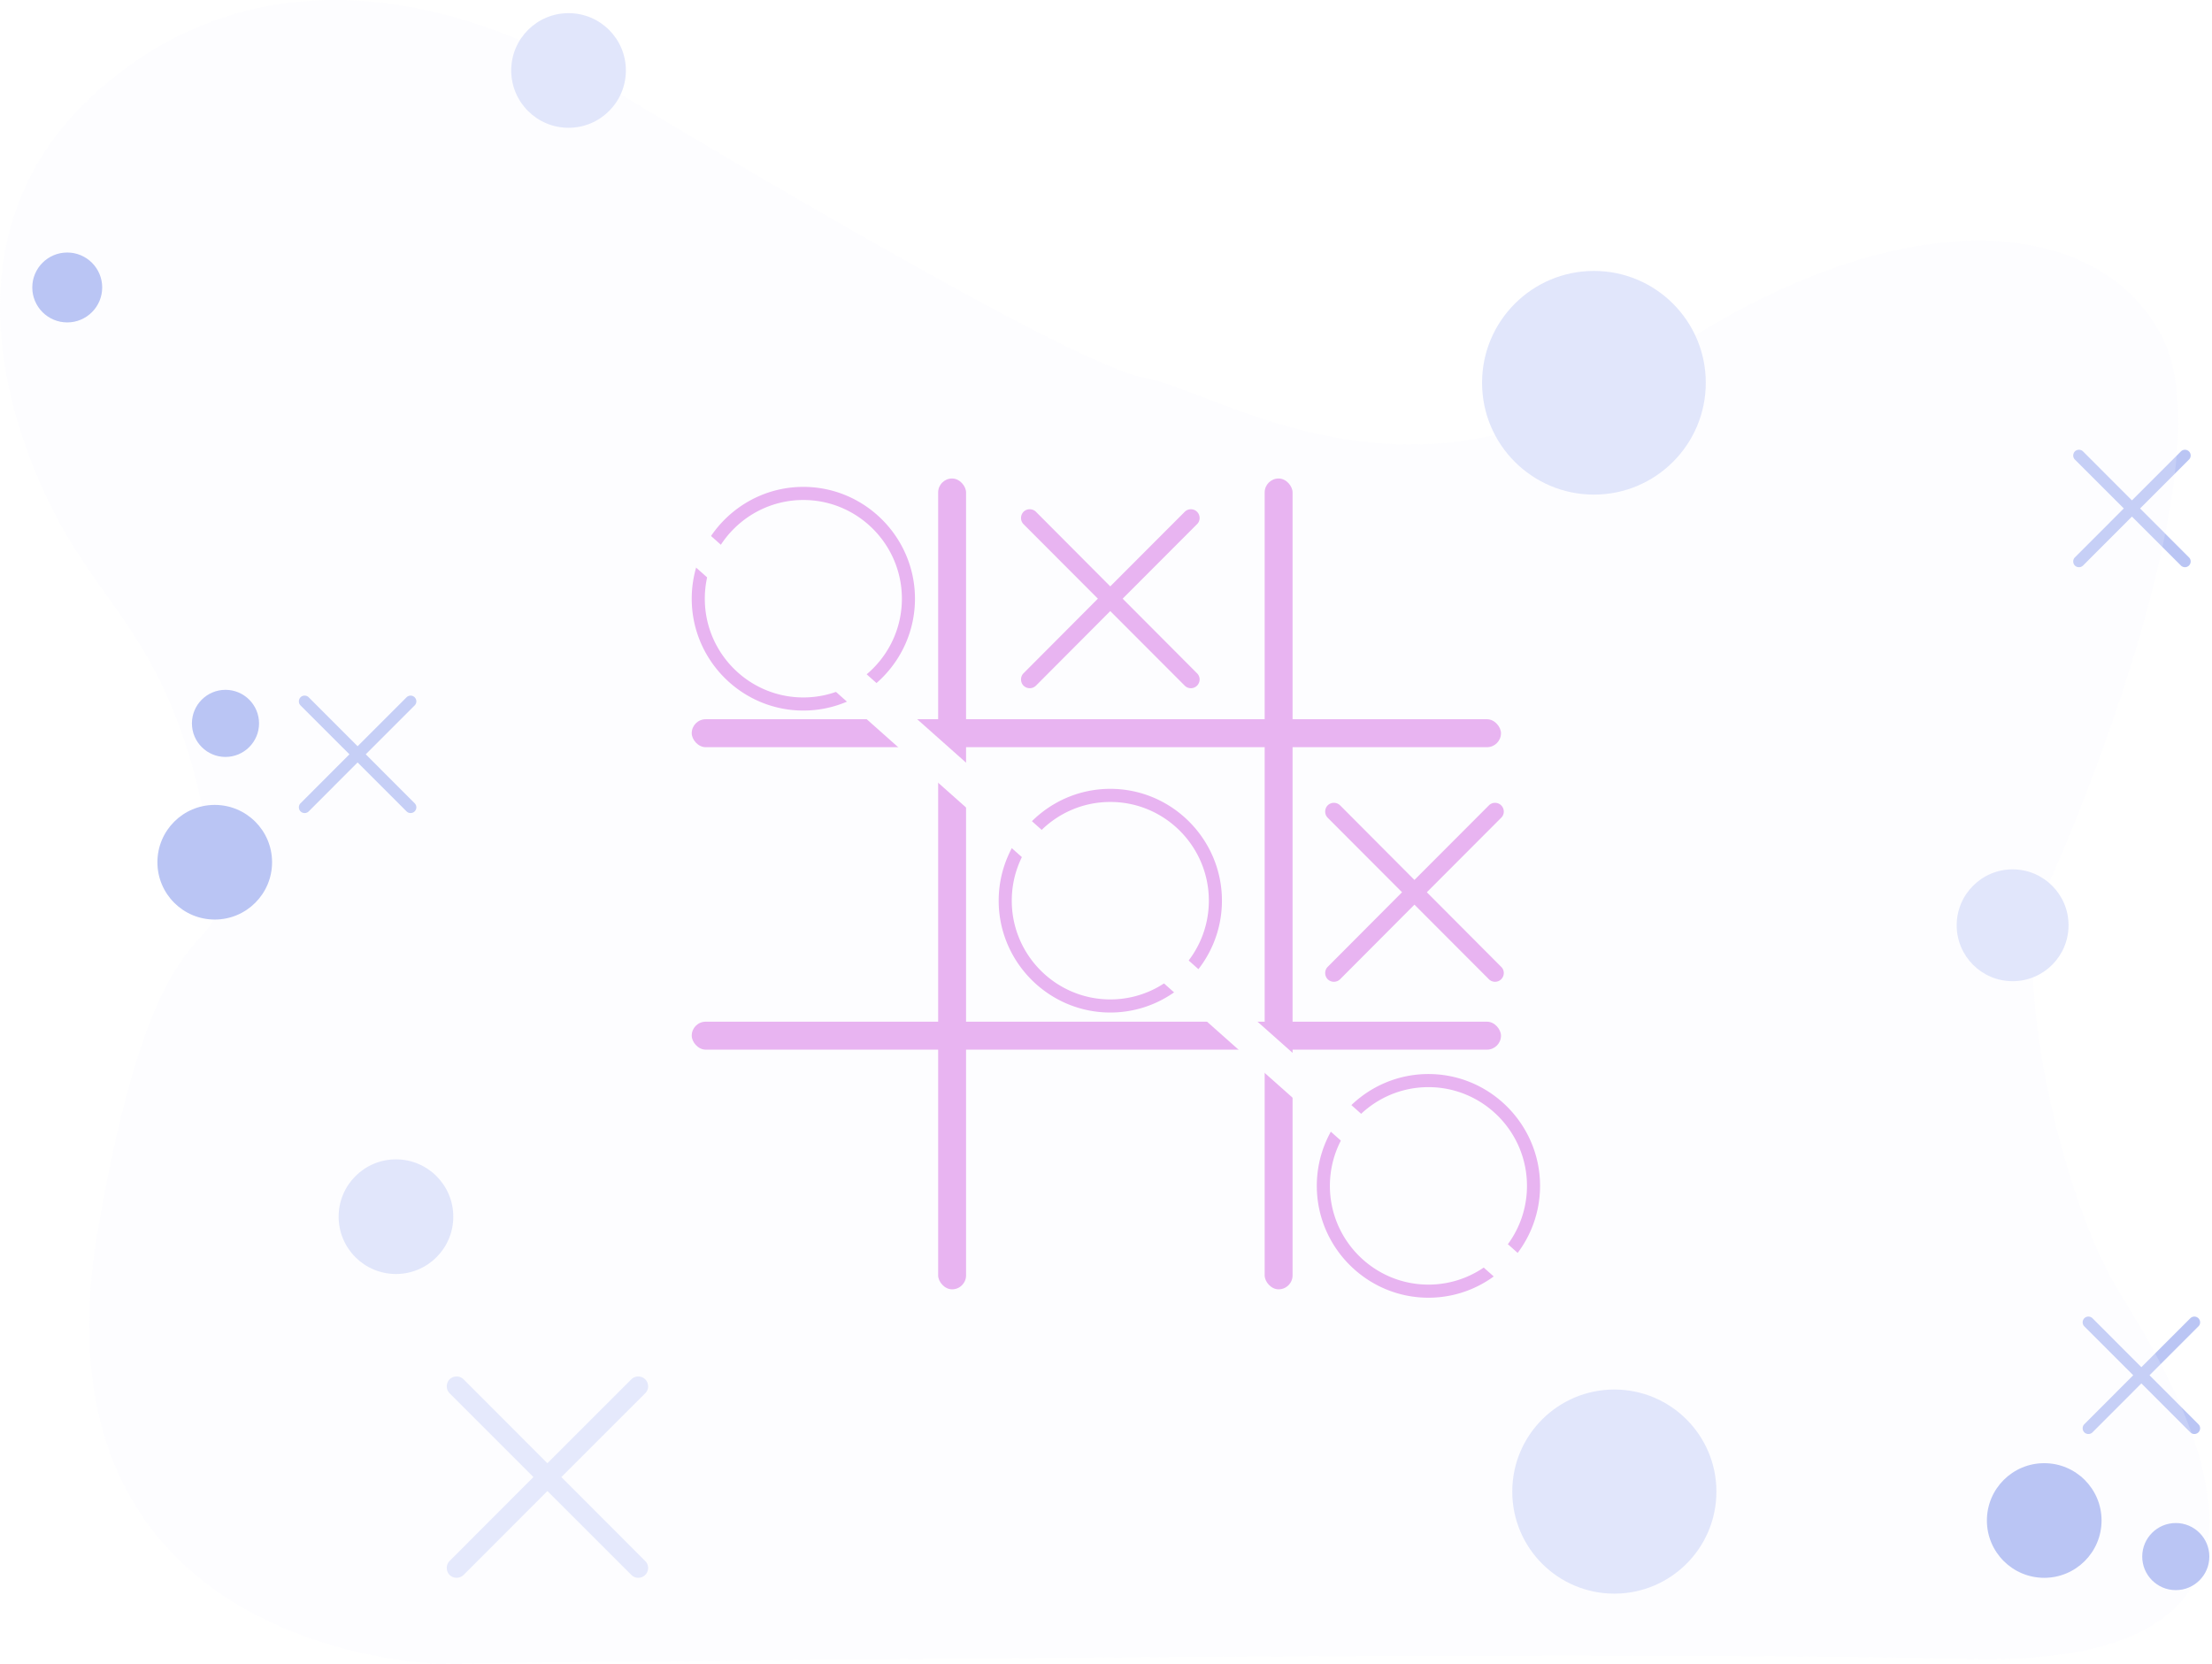 <svg width="791" height="595" fill="none" xmlns="http://www.w3.org/2000/svg"><path d="M366.013 187.48c-1.198-1.2-1.198-3.197 0-4.439a3.176 3.176 0 014.43 0l26.588 26.682 26.632-26.682c1.198-1.2 3.191-1.2 4.386 0 1.24 1.242 1.24 3.242 0 4.439l-26.587 26.64 26.587 26.683c1.24 1.2 1.24 3.197 0 4.439-1.197 1.2-3.191 1.2-4.386 0l-26.632-26.682-26.588 26.682a3.176 3.176 0 01-4.43 0c-1.198-1.242-1.198-3.242 0-4.439L392.6 214.12l-26.587-26.64zM474.782 292.48c-1.198-1.2-1.198-3.197 0-4.439a3.177 3.177 0 014.431 0l26.588 26.682 26.632-26.682c1.198-1.2 3.191-1.2 4.386 0 1.24 1.242 1.24 3.242 0 4.439l-26.588 26.64 26.588 26.683c1.24 1.2 1.24 3.197 0 4.439-1.198 1.2-3.191 1.2-4.386 0l-26.632-26.682-26.588 26.682a3.177 3.177 0 01-4.431 0c-1.198-1.242-1.198-3.242 0-4.439l26.588-26.683-26.588-26.64zM287.274 174.14c-21.98 0-39.916 17.977-39.916 40 0 22.027 17.939 40 39.916 40 21.98 0 39.915-17.977 39.915-40 0-22.027-17.939-40-39.915-40zm0 75.313c-19.431 0-35.238-15.842-35.238-35.313 0-19.471 15.807-35.312 35.238-35.312 19.43 0 35.237 15.841 35.237 35.312 0 19.471-15.807 35.313-35.237 35.313zM397.041 282.14c-21.98 0-39.915 17.977-39.915 40 0 22.027 17.938 40 39.915 40 21.98 0 39.916-17.977 39.916-40 0-22.027-17.939-40-39.916-40zm0 75.313c-19.43 0-35.238-15.842-35.238-35.313 0-19.471 15.808-35.312 35.238-35.312s35.238 15.841 35.238 35.312c0 19.471-15.808 35.313-35.238 35.313zM510.8 384.14c-21.98 0-39.915 17.977-39.915 40 0 22.027 17.938 40 39.915 40 21.98 0 39.916-17.977 39.916-40 0-22.027-17.939-40-39.916-40zm0 75.313c-19.43 0-35.238-15.842-35.238-35.313 0-19.471 15.808-35.312 35.238-35.312s35.238 15.841 35.238 35.312c0 19.471-15.808 35.313-35.238 35.313z" fill="#E5A4ED"/><rect x="247.358" y="365.417" width="289.387" height="10" rx="5" fill="#E5A4ED"/><rect x="247.358" y="257.24" width="289.387" height="10" rx="5" fill="#E5A4ED"/><rect x="335.479" y="171.14" width="9.979" height="290" rx="4.989" fill="#E5A4ED"/><rect x="452.24" y="171.14" width="9.979" height="290" rx="4.989" fill="#E5A4ED"/><g filter="url(#filter0_i)"><rect width="469.444" height="11.989" rx="5.994" transform="rotate(41.634 -99.729 375.638) skewX(.12)" fill="#fff"/></g><path d="M745.344 474.396c-.788-.788-.788-2.099 0-2.914a2.093 2.093 0 012.914 0l17.485 17.51 17.514-17.51a2.058 2.058 0 012.885 0c.815.815.815 2.128 0 2.914l-17.485 17.482 17.485 17.51c.815.787.815 2.098 0 2.913a2.056 2.056 0 01-2.885 0l-17.514-17.51-17.485 17.51a2.091 2.091 0 01-2.914 0c-.788-.815-.788-2.127 0-2.913l17.485-17.51-17.485-17.482zM741.969 164.368c-.788-.788-.788-2.098 0-2.913a2.091 2.091 0 012.914 0l17.485 17.51 17.514-17.51a2.056 2.056 0 012.885 0c.815.815.815 2.127 0 2.913l-17.485 17.482 17.485 17.51c.815.788.815 2.098 0 2.913a2.056 2.056 0 01-2.885 0l-17.514-17.51-17.485 17.51a2.091 2.091 0 01-2.914 0c-.788-.815-.788-2.127 0-2.913l17.485-17.51-17.485-17.482zM107.474 252.303c-.787-.788-.787-2.098 0-2.913a2.091 2.091 0 012.914 0l17.485 17.51 17.515-17.51a2.055 2.055 0 012.884 0c.815.815.815 2.127 0 2.913l-17.485 17.482 17.485 17.51c.815.788.815 2.098 0 2.913a2.055 2.055 0 01-2.884 0l-17.515-17.51-17.485 17.51a2.091 2.091 0 01-2.914 0c-.787-.815-.787-2.127 0-2.913l17.485-17.51-17.485-17.482z" fill="#BAC5F4"/><path d="M160.776 498.319c-1.35-1.35-1.35-3.597 0-4.994a3.588 3.588 0 014.996 0l29.974 30.017 30.025-30.017c1.35-1.35 3.597-1.35 4.945 0 1.397 1.397 1.397 3.647 0 4.994l-29.975 29.97 29.975 30.017c1.397 1.35 1.397 3.597 0 4.994-1.351 1.35-3.598 1.35-4.945 0l-30.025-30.017-29.974 30.017a3.588 3.588 0 01-4.996 0c-1.35-1.397-1.35-3.647 0-4.994l29.975-30.017-29.975-29.97z" fill="#E1E6FB"/><path d="M77.04 314.694c-12.034-84.933-38.923-92.337-59.6-135.207C-1.382 140.492-16.562 76.697 36.56 31.09c82.519-70.901 183.72 1.649 183.72 1.649s160.367 97.282 188.392 102.229c28.025 4.946 96.531 54.412 182.163-4.947s158.809-54.412 182.164-9.893c23.354 44.519-29.583 173.13-42.038 199.512-12.456 26.382 6.228 108.825 26.468 141.802 20.24 32.977 84.075 135.207-52.936 131.909C567.481 590.053 156.445 595 156.445 595S8.893 592.082 35.003 440.007C56.8 313.045 81.712 347.671 77.041 314.694z" fill="#F8F8FF" fill-opacity=".2"/><path d="M76.79 328.887c11.322 0 20.5-9.178 20.5-20.5s-9.178-20.5-20.5-20.5-20.5 9.178-20.5 20.5 9.178 20.5 20.5 20.5zM80.633 270.726c6.628 0 12-5.372 12-12 0-6.627-5.372-12-12-12-6.627 0-12 5.373-12 12 0 6.628 5.373 12 12 12zM24.044 115.317c6.903 0 12.5-5.597 12.5-12.5 0-6.904-5.597-12.5-12.5-12.5-6.904 0-12.5 5.596-12.5 12.5 0 6.903 5.596 12.5 12.5 12.5z" fill="#BAC5F4"/><path d="M577.279 569.982c20.158 0 36.5-16.342 36.5-36.5 0-20.159-16.342-36.5-36.5-36.5s-36.5 16.341-36.5 36.5c0 20.158 16.342 36.5 36.5 36.5zM719.704 350.937c11.045 0 20-8.955 20-20 0-11.046-8.955-20-20-20-11.046 0-20 8.954-20 20 0 11.045 8.954 20 20 20zM569.978 176.902c22.092 0 40-17.908 40-40 0-22.091-17.908-40-40-40-22.091 0-40 17.909-40 40 0 22.092 17.909 40 40 40zM203.312 45.703c11.322 0 20.5-9.178 20.5-20.5s-9.178-20.5-20.5-20.5c-11.321 0-20.5 9.178-20.5 20.5s9.179 20.5 20.5 20.5zM141.594 455.661c11.322 0 20.5-9.178 20.5-20.5s-9.178-20.5-20.5-20.5-20.5 9.178-20.5 20.5 9.178 20.5 20.5 20.5z" fill="#E1E6FB"/><path d="M731.005 564.324c11.321 0 20.5-9.178 20.5-20.5s-9.179-20.5-20.5-20.5c-11.322 0-20.5 9.178-20.5 20.5s9.178 20.5 20.5 20.5zM778.051 568.728c6.627 0 12-5.373 12-12 0-6.628-5.373-12-12-12-6.628 0-12 5.372-12 12 0 6.627 5.372 12 12 12z" fill="#BAC5F4"/><defs><filter id="filter0_i" x="218.889" y="163.61" width="353.882" height="319.919" filterUnits="userSpaceOnUse" color-interpolation-filters="sRGB"><feFlood flood-opacity="0" result="BackgroundImageFix"/><feBlend in="SourceGraphic" in2="BackgroundImageFix" result="shape"/><feColorMatrix in="SourceAlpha" values="0 0 0 0 0 0 0 0 0 0 0 0 0 0 0 0 0 0 127 0" result="hardAlpha"/><feOffset dy="4"/><feGaussianBlur stdDeviation="2"/><feComposite in2="hardAlpha" operator="arithmetic" k2="-1" k3="1"/><feColorMatrix values="0 0 0 0 0 0 0 0 0 0 0 0 0 0 0 0 0 0 0.25 0"/><feBlend in2="shape" result="effect1_innerShadow"/></filter></defs></svg>